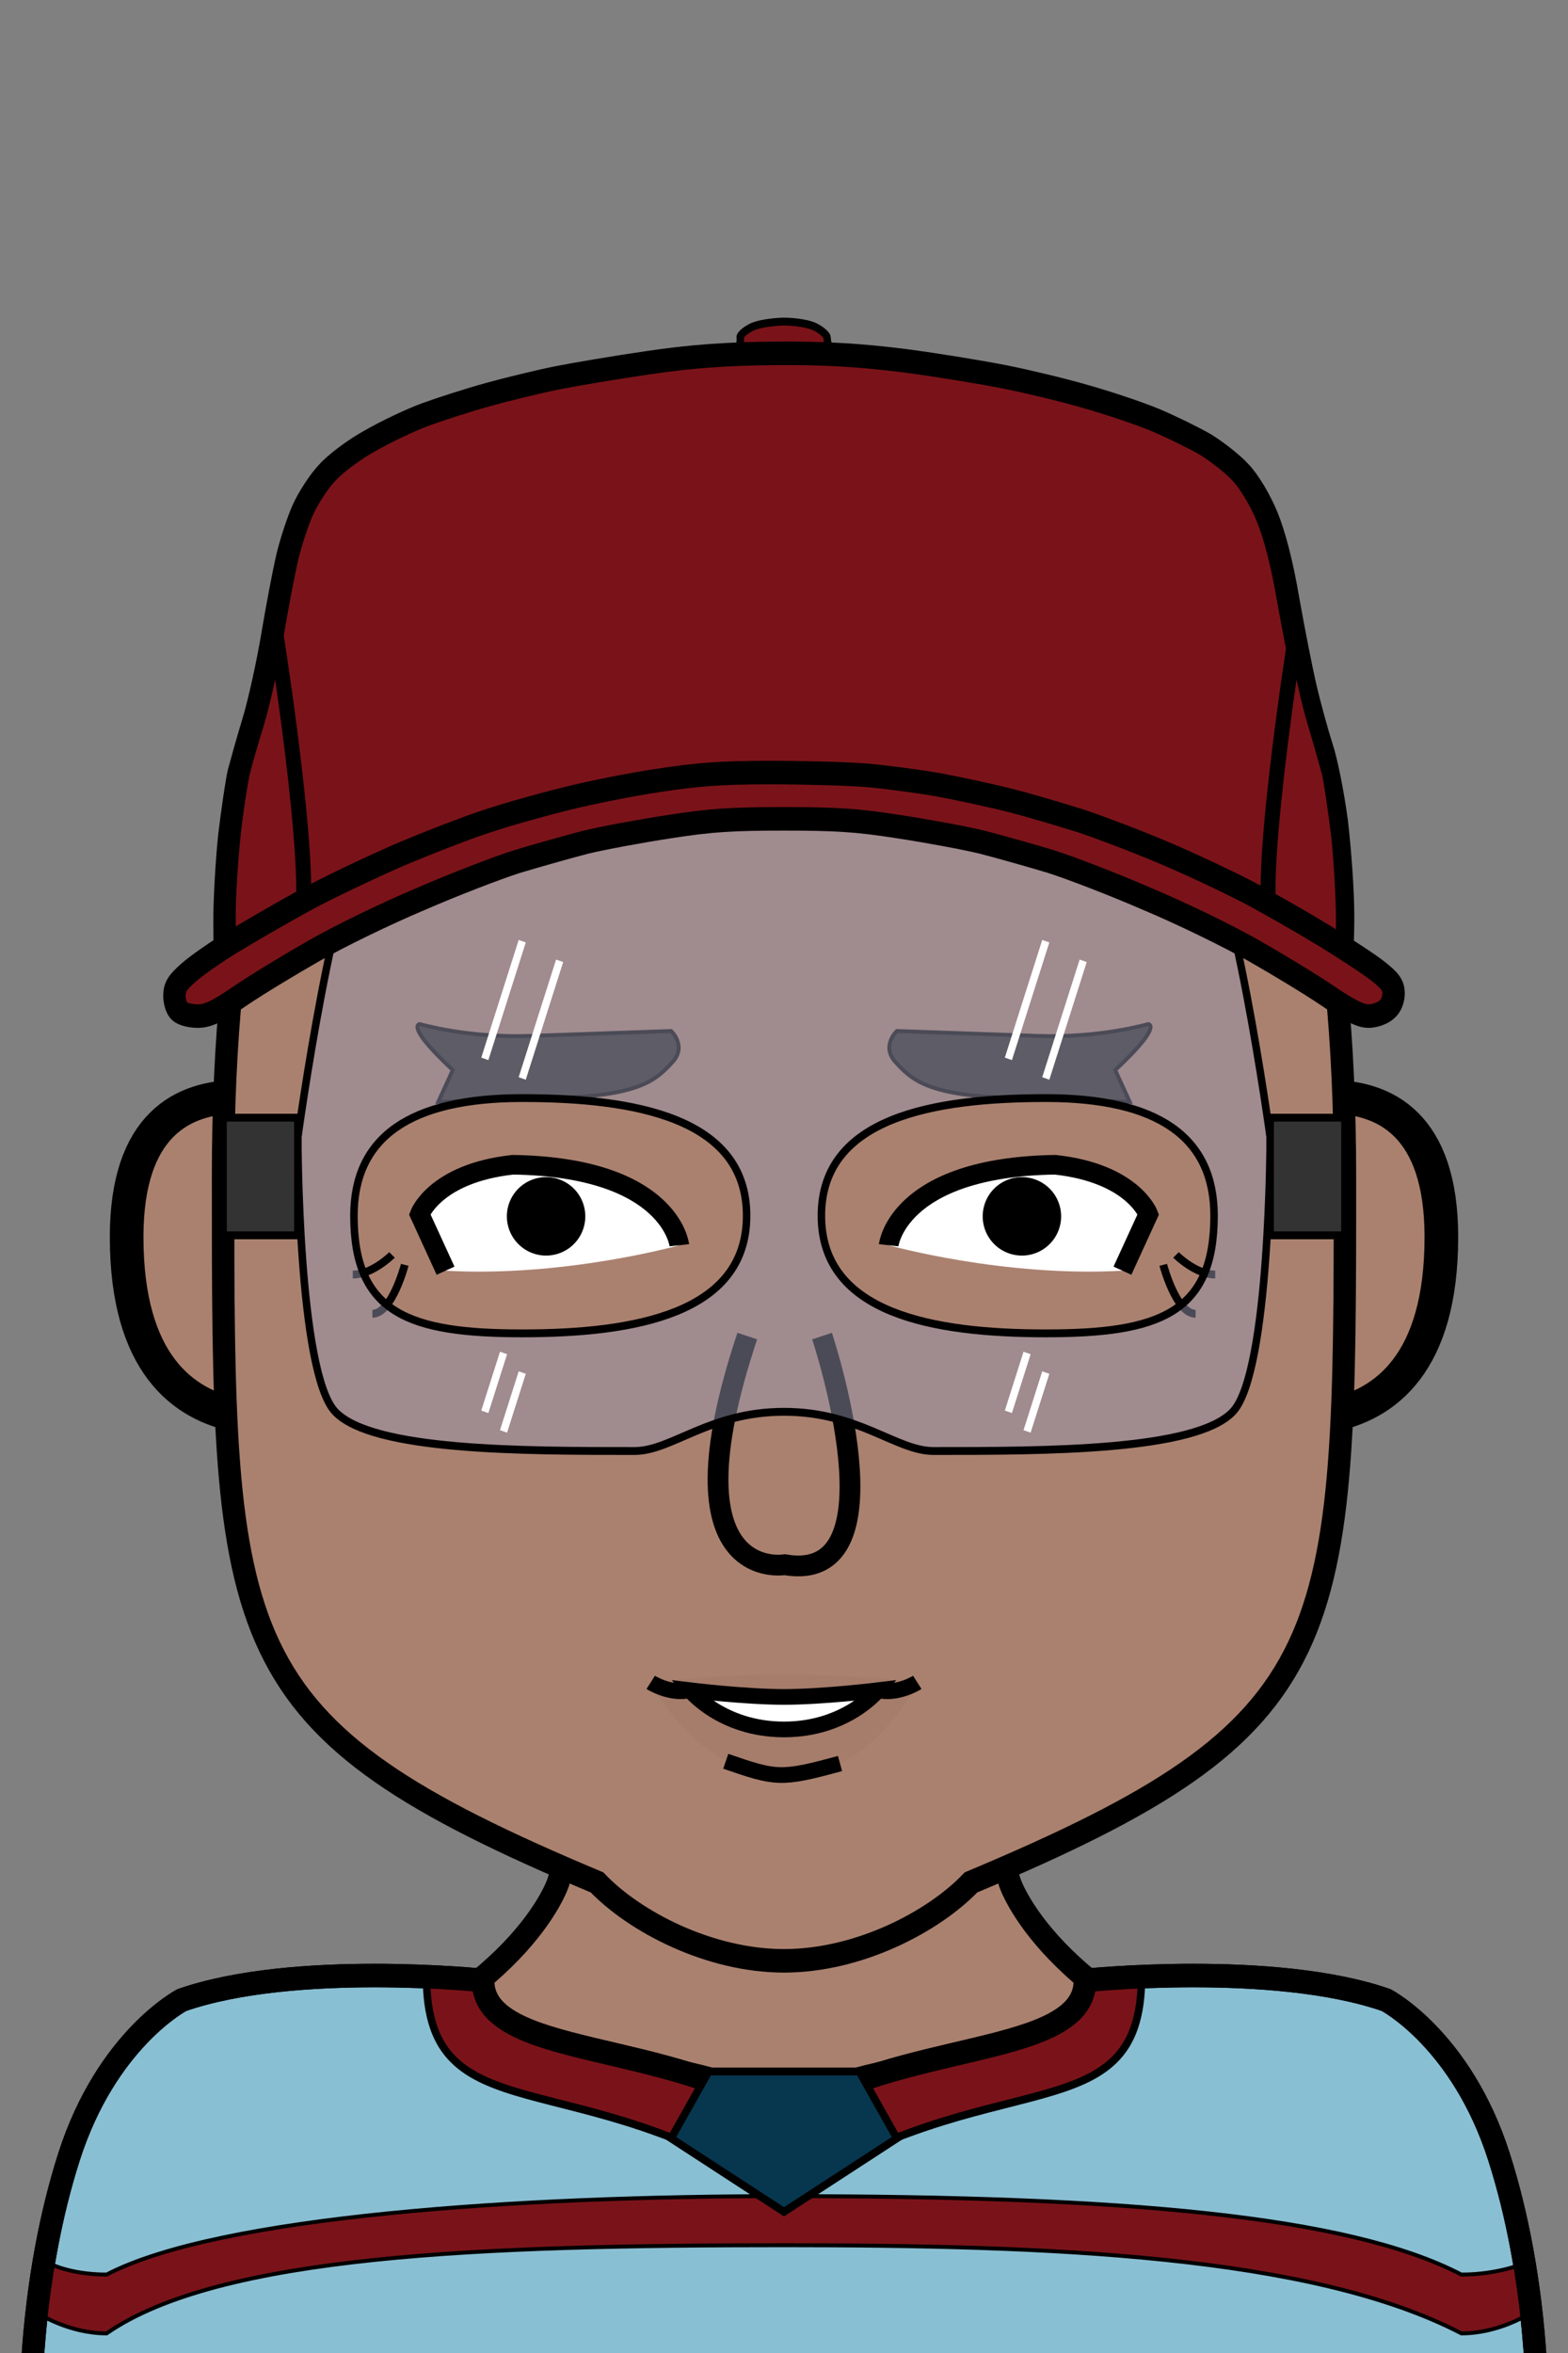 <svg xmlns="http://www.w3.org/2000/svg" version="1.2" baseProfile="tiny" width="100%" height="100%" viewBox="0 0 400 600" preserveAspectRatio="xMinYMin meet">
<rect x="0" y="0" width="400" height="600" fill="#808080" stroke="none"/>
<g transform="scale(0.96 1) translate(8.333 0)">
<path fill="#aa816f" stroke="#000" stroke-width="6" d="M10 600s0-50 60-70 70-50 70-50l60-180 60 180s10 30 70 50 60 70 60 70" class="body"/>
</g>
<g transform="scale(0.96 1) translate(8.333 0)">
<g stroke="#000"><path fill="#89bfd3" stroke-width="6" d="M120 505c0 20 50 15 80 35 30-20 80-15 80-35 0 0 50-5 80 5 0 0 20 10 30 40s10 60 10 60H0s0-30 10-60 30-40 30-40c30-10 80-5 80-5Z" class="hockeyPrimary"/><path fill="#7a1319" d="M4.5 577.03S10 580 20 580c30-15 110-20 180-20 90 0 150 5 180 20 10 0 17-2.97 17-2.97l1 12.97s-8 5-18 5c-40-20-110-22.48-180-22.48-80 0-150 2.48-180 22.48-10 0-18-5-18-5z" class="stripeAccent"/><path fill="#7a1319" stroke-width="2" d="M120 505c0 20 50 15 80 30 30-15 80-10 80-30l15-1c0 41-40 21-95 56-55-35-95-15-95-56z" class="collarAccent"/><path fill="none" stroke-width="6" d="M120 505c0 20 50 15 80 35 30-20 80-15 80-35 0 0 50-5 80 5 0 0 20 10 30 40s10 60 10 60H0s0-30 10-60 30-40 30-40c30-10 80-5 80-5Z" class="hockeyStroke"/><path fill="#07364f" stroke-width="2" d="M180 528.21h40l10 17.05L200 564l-30-18.74z" class="shieldSecondary"/></g>
</g>
<g transform="translate(32 293.3) scale(1.43 1.43) translate(-6.916 -9.532) translate(4.13 -3)">
<path fill="#aa816f" stroke="#000" stroke-width="6" d="M43 8S3-12 3 28c0 45 40 30 40 30z"/>
</g>
<g transform="translate(322 293.3) scale(-1.43 1.43) translate(-39.084 -9.532) translate(4.13 -3)">
<path fill="#aa816f" stroke="#000" stroke-width="6" d="M43 8S3-12 3 28c0 45 40 30 40 30z"/>
</g>
<g transform="scale(0.954 1) translate(9.644 0)">
<path fill="#aa816f" stroke="#000" stroke-width="6" d="M200 100c100 0 150 60 150 200 0 120 0 140-100 180-10 10-30 20-50 20s-40-10-50-20C50 440 50 420 50 300c0-140 50-200 150-200Z" class="head"/><path fill="rgba(0,0,0,0)" d="M60 300H50c0-140 50-200 150-200s150 60 150 200h-10v-10c0-5-10-20-15-25s-5-55-15-65c-40-40-60 0-110 0s-70-40-110 0c-10 10-10 60-15 65s-15 20-15 25z" class="headShave"/><path fill="rgba(0,0,0,0)" d="M200 410c30 0 50 10 50 10 30 0 90-15 90-120h10c0 120 0 140-100 180-13.13 5.25-30 20-50 20s-36.87-14.75-50-20C50 440 50 420 50 300h10c0 105 60 120 90 120 0 0 20-10 50-10" class="faceShave"/>
</g>
<g>
<path fill="none" stroke="#000" stroke-width="2" d="M300 320s5 5 10 5m-13.25-2.47S300 335 305 335m-205-15s-5 5-10 5m13.25-2.47S100 335 95 335" class="eyeline2"/>
</g>
<g transform="translate(99.235 289.121) rotate(-3 40.765 20.879)">
<path d="M73.63 30.14S62.25 5.74 32.3 7.42C12.33 8.54 7.9 18.8 7.9 18.8l5.83 14.7c30.23 3.31 59.9-3.36 59.9-3.36" style="fill:#fff"/><path d="M40.63 30.99a9.99 9.99 0 0 0 9.42-10.55 9.985 9.985 0 0 0-10.54-9.42 10 10 0 0 0-9.43 10.54c.31 5.52 5.03 9.74 10.55 9.43" style="fill:#000"/><path d="M73.63 30.14S72.51 10.17 32.3 7.42C12.33 8.54 7.9 18.8 7.9 18.8l5.83 14.7" style="fill:none;stroke:#000;stroke-width:5"/>
</g>
<g transform="translate(219.235 289.121) rotate(3 40.765 20.879) scale(-1 1) translate(-81.53 0)">
<path d="M73.63 30.14S62.25 5.74 32.3 7.42C12.33 8.54 7.9 18.8 7.9 18.8l5.83 14.7c30.23 3.31 59.9-3.36 59.9-3.36" style="fill:#fff"/><path d="M40.63 30.99a9.99 9.99 0 0 0 9.42-10.55 9.985 9.985 0 0 0-10.54-9.42 10 10 0 0 0-9.43 10.54c.31 5.52 5.03 9.74 10.55 9.43" style="fill:#000"/><path d="M73.63 30.14S72.51 10.17 32.3 7.42C12.33 8.54 7.9 18.8 7.9 18.8l5.83 14.7" style="fill:none;stroke:#000;stroke-width:5"/>
</g>
<g transform="translate(105.431 259) rotate(-2 34.569 11)">
<path fill="#272421" stroke="#000" d="M66 13c4-4 0-8 0-8H30C14 5 2 1 2 1s-4 0 8 12l-4 8h32c20 0 24-4 28-8Z"/>
</g>
<g transform="translate(225.431 259) rotate(2 34.569 11) scale(-1 1) translate(-69.138 0)">
<path fill="#272421" stroke="#000" d="M66 13c4-4 0-8 0-8H30C14 5 2 1 2 1s-4 0 8 12l-4 8h32c20 0 24-4 28-8Z"/>
</g>
<g transform="translate(165 425.995) scale(-1 1) translate(-70 0)">
<path d="M1 3s11-1.86 34-2C51.67.9 69 3 69 3S57.67 26.31 35 27C12.68 27.68 1 3 1 3" style="opacity:.05;mix-blend-mode:multiply;fill:#501414"/><path d="M11 5s14 1.71 24 1.71S59 5 59 5s-8 10-24 10S11 5 11 5" style="fill:#fff"/><path d="M11 5s14 1.71 24 1.71S59 5 59 5s-8 10-24 10S11 5 11 5ZM1 3s5 3.19 10 2m58-2s-5 3.19-10 2M20.71 23.69c15.15 4.14 16.29 3.86 29.15-.57" style="fill:none;stroke:#000;stroke-width:4"/>
</g>
<g transform="translate(140.843 292.352) scale(-1.06 1.06) translate(-114.965 -4.395)">
<path fill="#aa816f" stroke="#000" stroke-width="5" d="M50 50s-20 60 9 55c0 0 29 5 9-55"/>
</g>
<g transform="scale(0.954 1) translate(9.644 0)">
<g stroke-width="2"><path fill="rgba(150,150,175,.5)" fill-rule="evenodd" stroke="#000" d="M200 190c50 0 100 10 110 20s20 80 20 80 0 60-10 70-50 10-80 10c-10 0-20-10-40-10s-30 10-40 10c-30 0-70 0-80-10s-10-70-10-70 10-70 20-80 60-20 110-20Zm-70 90q-45 0-45 30c0 25 15 30 45 30s60-5 60-30-30-30-60-30Zm140 60c30 0 45-5 45-30q0-30-45-30c-30 0-60 5-60 30s30 30 60 30Z" class="facemask"/><path fill="#333" stroke="#000" d="M350 315v-30h-20v30zm-280 0v-30H50v30z" class="straps"/><path fill="none" stroke="#fff" d="m260 270 10-30m0 35 10-30m-160 25 10-30m0 35 10-30m120 115 5-15m0 20 5-15m-150 10 5-15m0 20 5-15" class="glare"/></g>
</g>
<g transform="scale(0.954 1) translate(9.644 0)">
<g fill="#7a1319" stroke="#000"><path stroke-width="2" d="M199.8 82c3.4 0 7.2.6 8.8 1.5 1.6.8 2.9 2 2.9 2.5s.2 1.7.5 2.5c.4 1.3-1.3 1.5-12 1.5s-12.4-.2-12-1.5c.3-.8.4-1.9.3-2.5-.1-.5 1.1-1.6 2.7-2.4 1.5-.9 5.4-1.5 8.8-1.6z" class="s0"/><path stroke-width="6" d="M197.8 90.1c13.3-.1 23 .5 34.6 1.9 8.8 1.1 20.8 3 26.6 4.1s15.5 3.3 21.6 5c6 1.6 14.4 4.3 18.7 6 4.2 1.7 10.2 4.5 13.3 6.2 3.1 1.8 7.4 5 9.5 7.2 2.3 2.3 5.3 7.1 7.1 11.3 2 4.7 4 12 5.6 21 1.4 7.5 3.5 17.8 4.7 22.7s3.2 11.7 4.3 15c1.2 3.3 3 11.8 4 19 .9 7.2 1.7 17.9 1.7 24s-.3 11.8-.7 12.7c-.6 1.5-1.1 1.4-4.9-1.1-2.4-1.5-8.9-5.3-14.4-8.4-5.6-3-16.4-8.3-24-11.7-7.7-3.5-20.8-8.6-29.3-11.5-8.4-3-21.8-6.7-29.7-8.4-7.9-1.6-18.6-3.5-23.7-4.1-5.2-.5-15.4-1-22.8-1s-17.6.5-22.8 1c-5.1.6-15.8 2.5-23.7 4.1-7.9 1.7-22 5.7-31.2 8.9s-22.4 8.3-29.2 11.5c-6.9 3.1-17.9 8.6-24.5 12.2s-13.2 7.4-14.6 8.4c-2.3 1.6-2.7 1.7-3.1.4-.3-.8-.5-6.1-.5-11.7 0-5.7.6-15.5 1.3-21.8.8-6.3 1.9-13.5 2.5-16 .7-2.5 2.4-8.3 3.9-13s3.8-14.6 5.1-22 3.1-16.4 4-20 2.7-8.9 4.1-11.9 4.3-7.3 6.5-9.5c2.1-2.3 7.3-6 11.5-8.2 4.2-2.3 10.8-5.3 14.8-6.7s11.5-3.7 16.8-5.1 13.5-3.3 18.2-4.2 15.8-2.7 24.5-3.9c11.2-1.6 21.1-2.3 34.2-2.4z"/><path stroke-width="4" d="M69.6 237.7c-6.6 3.6-13.2 7.4-14.7 8.4-2.2 1.6-2.7 1.7-3.1.4-.2-.8-.4-6.1-.4-11.7-.1-5.7.6-15.5 1.3-21.8s1.9-13.5 2.5-16 2.4-8.3 3.9-13 3.8-14.6 5.1-22c0 0 12 72.1 5.4 75.7zM336.8 162c1.3 7.4 3.6 17.3 5.1 22s3.2 10.5 3.9 13c.6 2.5 1.7 9.7 2.5 16 .7 6.3 1.3 16.1 1.3 21.8 0 5.6-.2 10.9-.5 11.7-.4 1.3-.8 1.2-3.1-.4-1.4-1-8-4.8-14.6-8.4s5.4-75.7 5.4-75.7z"/><path stroke-width="6" d="M196.2 197c9.2 0 20.8.3 25.9.7 5 .4 13.6 1.5 19.1 2.4 5.6 1 14.4 2.8 19.7 4.1s13.7 3.7 18.7 5.2c5 1.6 14.7 5.1 21.6 7.9 6.8 2.7 17 7.3 22.5 10 5.6 2.8 14.9 7.9 20.6 11.2 5.8 3.4 12.4 7.5 14.6 9.2 3.2 2.4 4.1 3.6 4.1 5.6 0 1.6-.7 3.3-1.9 4.2-1.1.9-3.2 1.6-4.8 1.6-2.1 0-5.1-1.4-10.8-5.1-4.3-2.8-13.3-8-19.9-11.6s-19.3-9.5-28.3-13.1c-8.9-3.7-20.6-8-25.9-9.6-5.2-1.5-13.4-3.7-18.2-4.9-4.7-1.1-14.9-2.9-22.5-4-11.3-1.7-17.1-2-30.7-2s-19.4.3-30.7 2c-7.6 1.1-17.8 2.9-22.5 4-4.8 1.2-13 3.4-18.2 4.9-5.3 1.6-17 5.9-25.9 9.6-9 3.6-21.7 9.5-28.3 13.1s-15.6 8.8-19.9 11.6c-6.3 4.1-8.6 5.1-11.3 5.1-1.8 0-4-.5-4.8-1.2-.8-.6-1.4-2.4-1.4-4 0-2.2.8-3.4 3.8-5.9 2.1-1.8 7.4-5.3 11.7-7.8s12.8-7.2 18.9-10.4 17.6-8.4 25.5-11.7c7.9-3.2 18.7-7.2 24-8.8 5.3-1.7 14.7-4.2 21.1-5.7 6.3-1.5 17.3-3.6 24.4-4.6 10.3-1.5 16.5-2 29.8-2z"/></g>
</g>
</svg>